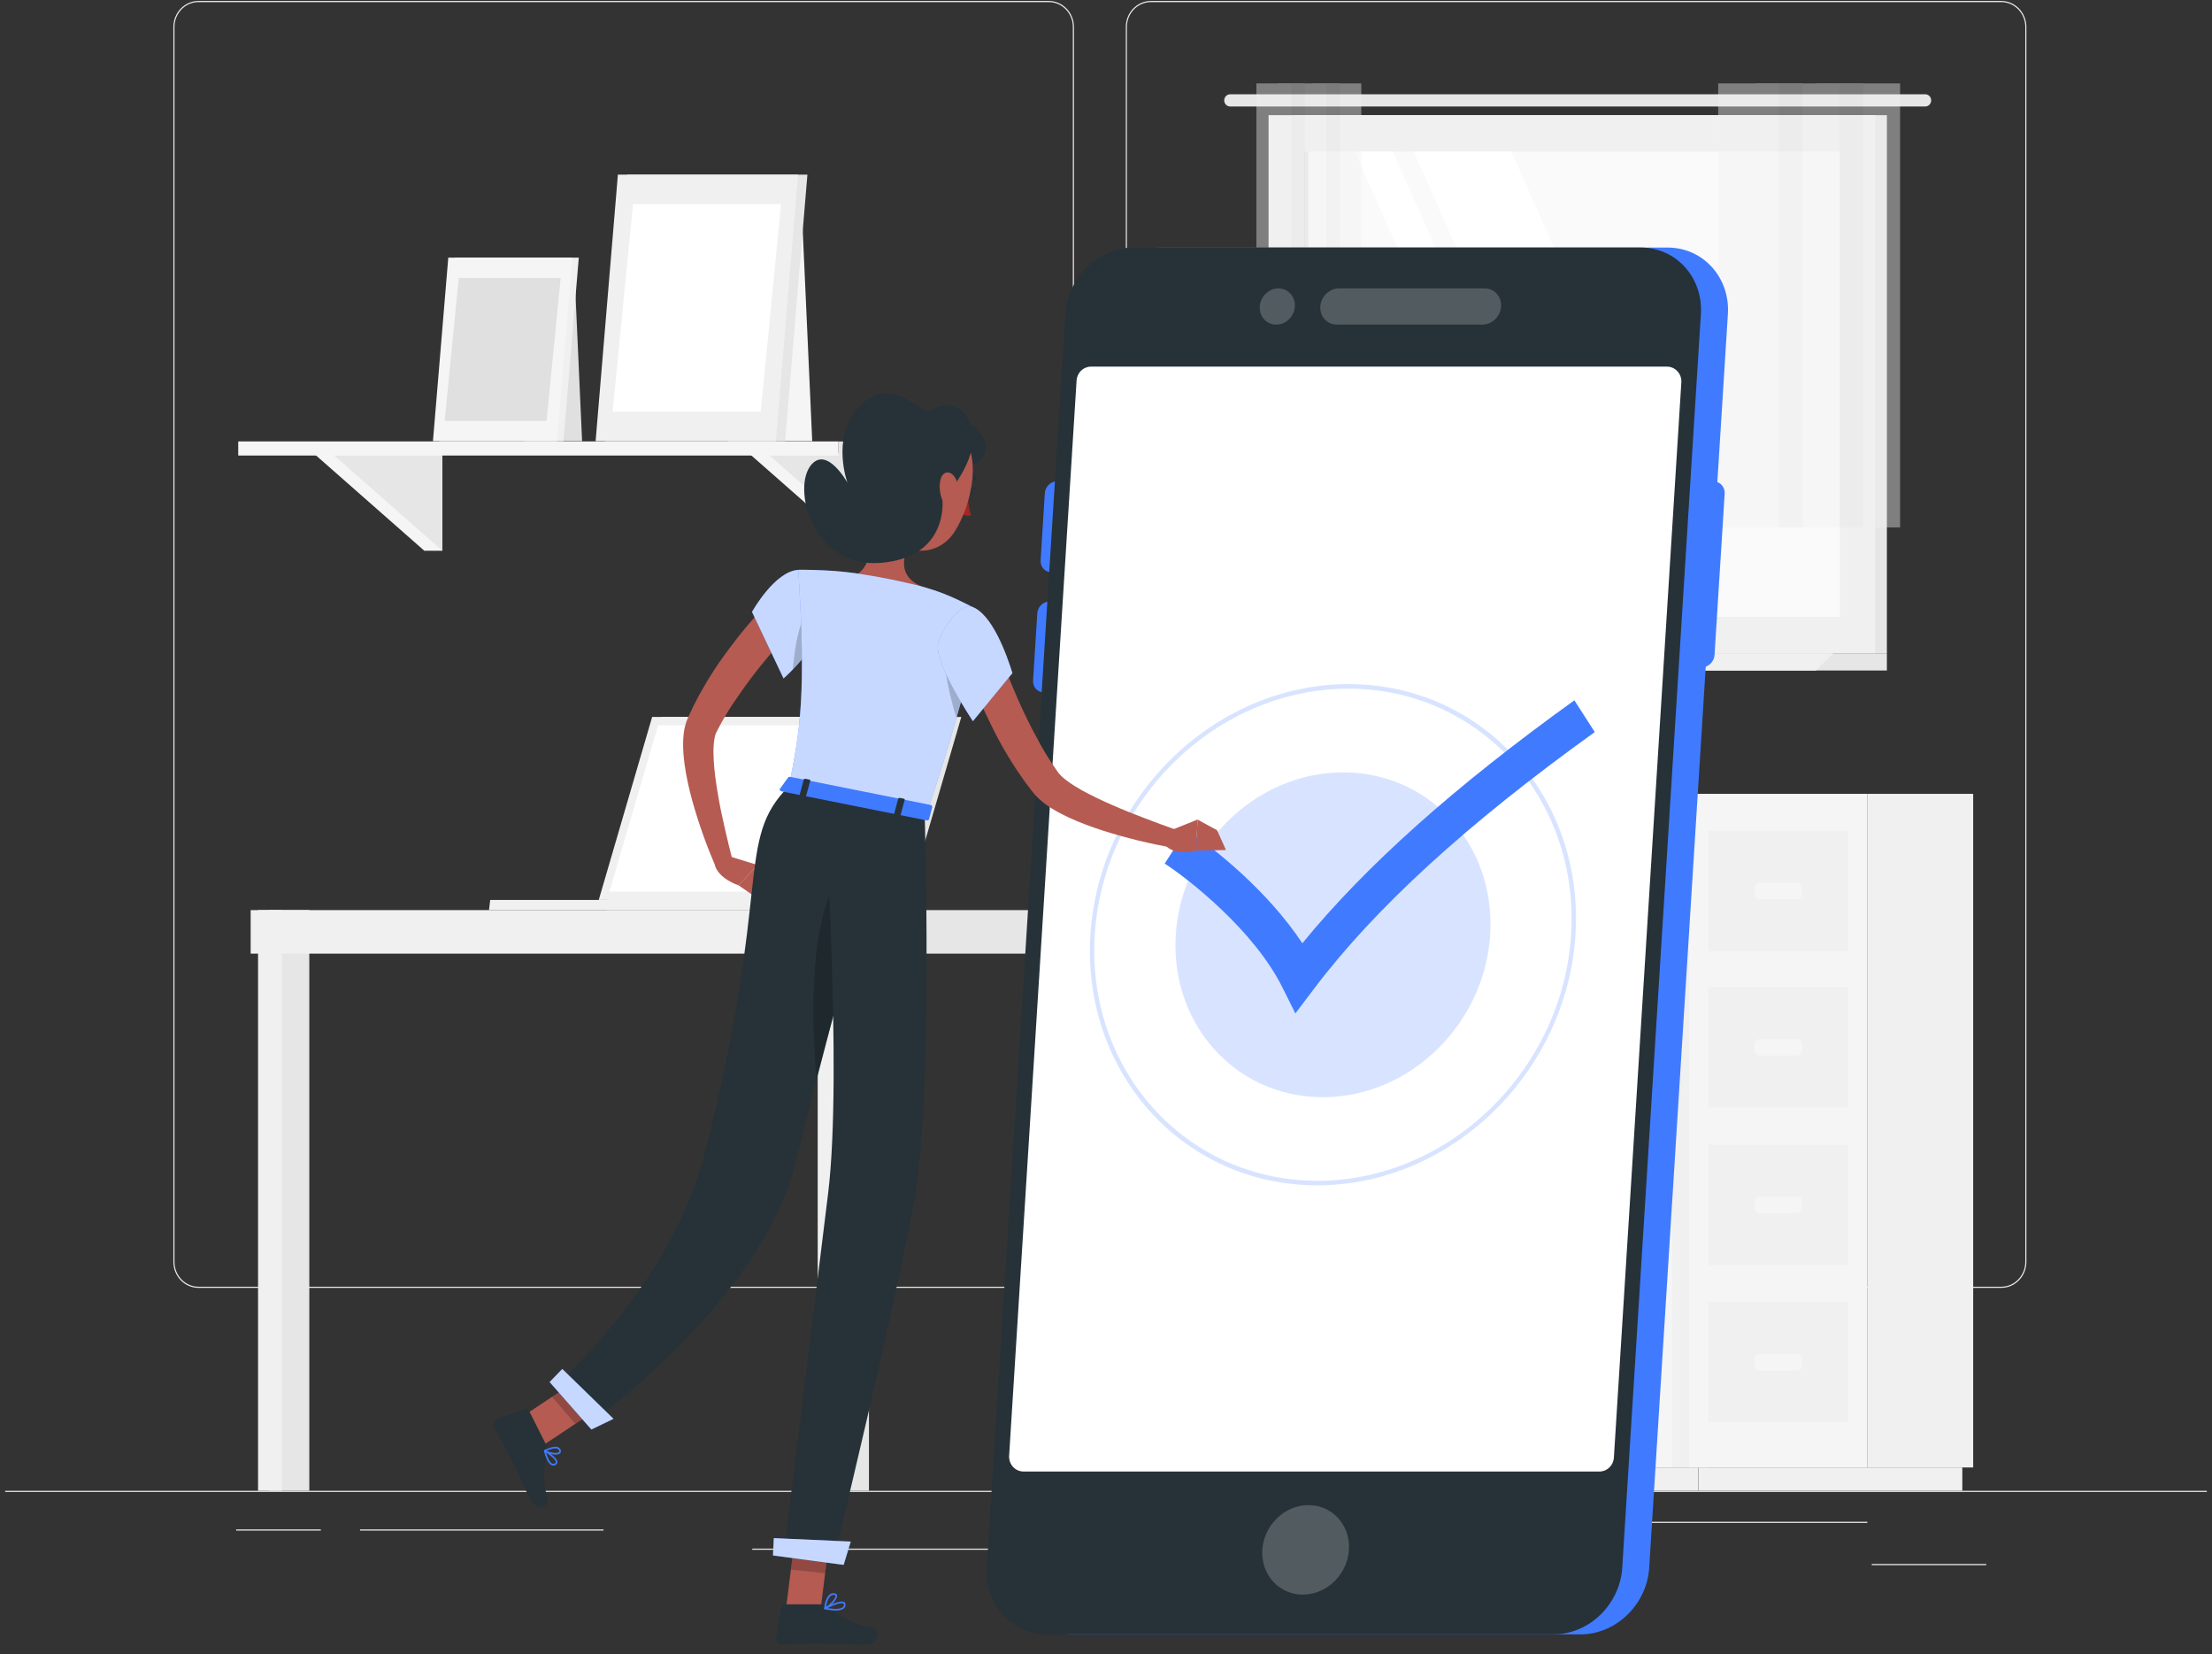<svg width="214" height="160" viewBox="0 0 214 160" fill="none" xmlns="http://www.w3.org/2000/svg">
<rect x="0" y="0" width="214" height="160" fill="#333333" stroke="none"/>
<g clip-path="url(#clip0_466_12346)">
<path d="M213.5 144.2H0.5V144.31H213.5V144.2Z" fill="#EBEBEB"/>
<path d="M101.466 124.572H19.206C17.864 124.572 16.773 123.446 16.773 122.059V2.606C16.773 1.22 17.864 0.093 19.206 0.093H101.466C102.808 0.093 103.899 1.22 103.899 2.606V122.059C103.899 123.446 102.808 124.572 101.466 124.572ZM19.206 0.203C17.924 0.203 16.88 1.281 16.88 2.606V122.059C16.88 123.384 17.924 124.462 19.206 124.462H101.466C102.749 124.462 103.792 123.384 103.792 122.059V2.606C103.792 1.281 102.749 0.203 101.466 0.203H19.206Z" fill="#EBEBEB"/>
<path d="M193.61 124.572H111.349C110.008 124.572 108.917 123.446 108.917 122.059V2.606C108.917 1.22 110.008 0.093 111.349 0.093H193.61C194.952 0.093 196.043 1.22 196.043 2.606V122.059C196.043 123.446 194.952 124.572 193.61 124.572ZM111.349 0.203C110.067 0.203 109.023 1.281 109.023 2.606V122.059C109.023 123.384 110.067 124.462 111.349 124.462H193.61C194.892 124.462 195.936 123.384 195.936 122.059V2.606C195.936 1.281 194.892 0.203 193.61 0.203H111.349Z" fill="#EBEBEB"/>
<path d="M192.158 151.281H181.082V151.392H192.158V151.281Z" fill="#EBEBEB"/>
<path d="M152.169 152.479H132.986V152.589H152.169V152.479Z" fill="#EBEBEB"/>
<path d="M180.655 147.197H154.759V147.307H180.655V147.197Z" fill="#EBEBEB"/>
<path d="M31.04 147.937H22.848V148.047H31.04V147.937Z" fill="#EBEBEB"/>
<path d="M58.389 147.937H34.835V148.047H58.389V147.937Z" fill="#EBEBEB"/>
<path d="M104.504 149.794H72.779V149.904H104.504V149.794Z" fill="#EBEBEB"/>
<path d="M161.78 141.943H165.188V76.787H161.78V141.943Z" fill="#F0F0F0"/>
<path d="M145.425 144.192H164.293V141.943H145.425V144.192Z" fill="#F0F0F0"/>
<path d="M161.784 76.787H144.522V141.943H161.784V76.787Z" fill="#F5F5F5"/>
<path d="M159.944 110.714H146.363V122.35H159.944V110.714Z" fill="#F0F0F0"/>
<path d="M159.944 125.941H146.363V137.577H159.944V125.941Z" fill="#F0F0F0"/>
<path d="M151.343 117.328H154.959C155.237 117.328 155.462 117.096 155.462 116.809V116.25C155.462 115.963 155.237 115.731 154.959 115.731H151.343C151.065 115.731 150.84 115.963 150.84 116.25V116.809C150.84 117.096 151.065 117.328 151.343 117.328Z" fill="#F5F5F5"/>
<path d="M151.343 132.56H154.959C155.237 132.56 155.462 132.327 155.462 132.041V131.482C155.462 131.195 155.237 130.962 154.959 130.962H151.343C151.065 130.962 150.84 131.195 150.84 131.482V132.041C150.84 132.327 151.065 132.56 151.343 132.56Z" fill="#F5F5F5"/>
<path d="M159.944 80.378H146.363V92.014H159.944V80.378Z" fill="#F0F0F0"/>
<path d="M159.944 95.487H146.363V107.123H159.944V95.487Z" fill="#F0F0F0"/>
<path d="M151.343 86.997H154.959C155.237 86.997 155.462 86.765 155.462 86.478V85.919C155.462 85.632 155.237 85.4 154.959 85.4H151.343C151.065 85.4 150.84 85.632 150.84 85.919V86.478C150.84 86.765 151.065 86.997 151.343 86.997Z" fill="#F5F5F5"/>
<path d="M151.343 102.101H154.959C155.237 102.101 155.462 101.869 155.462 101.582V101.023C155.462 100.736 155.237 100.504 154.959 100.504H151.343C151.065 100.504 150.84 100.736 150.84 101.023V101.582C150.84 101.869 151.065 102.101 151.343 102.101Z" fill="#F5F5F5"/>
<path d="M180.672 141.943H190.896V76.787H180.672V141.943Z" fill="#F0F0F0"/>
<path d="M164.306 144.192H189.844V141.943H164.306V144.192Z" fill="#F0F0F0"/>
<path d="M180.673 76.787H163.411V141.943H180.673V76.787Z" fill="#F5F5F5"/>
<path d="M178.832 110.714H165.251V122.35H178.832V110.714Z" fill="#F0F0F0"/>
<path d="M178.832 125.941H165.251V137.577H178.832V125.941Z" fill="#F0F0F0"/>
<path d="M170.231 117.328H173.848C174.126 117.328 174.351 117.096 174.351 116.809V116.25C174.351 115.963 174.126 115.731 173.848 115.731H170.231C169.954 115.731 169.728 115.963 169.728 116.25V116.809C169.728 117.096 169.954 117.328 170.231 117.328Z" fill="#F5F5F5"/>
<path d="M170.231 132.56H173.848C174.126 132.56 174.351 132.327 174.351 132.041V131.482C174.351 131.195 174.126 130.962 173.848 130.962H170.231C169.954 130.962 169.728 131.195 169.728 131.482V132.041C169.728 132.327 169.954 132.56 170.231 132.56Z" fill="#F5F5F5"/>
<path d="M178.832 80.379H165.251V92.014H178.832V80.379Z" fill="#F0F0F0"/>
<path d="M178.832 95.487H165.251V107.123H178.832V95.487Z" fill="#F0F0F0"/>
<path d="M170.231 86.997H173.848C174.126 86.997 174.351 86.765 174.351 86.478V85.919C174.351 85.632 174.126 85.4 173.848 85.4H170.231C169.954 85.4 169.728 85.632 169.728 85.919V86.478C169.728 86.765 169.954 86.997 170.231 86.997Z" fill="#F5F5F5"/>
<path d="M170.231 102.101H173.848C174.126 102.101 174.351 101.869 174.351 101.582V101.023C174.351 100.736 174.126 100.504 173.848 100.504H170.231C169.954 100.504 169.728 100.736 169.728 101.023V101.582C169.728 101.869 169.954 102.101 170.231 102.101Z" fill="#F5F5F5"/>
<path d="M125.16 63.184L182.547 63.184V11.139L125.16 11.139V63.184Z" fill="#E6E6E6"/>
<path d="M119.009 9.119H186.261C186.577 9.119 186.832 9.383 186.832 9.709C186.832 10.034 186.577 10.299 186.261 10.299H119.009C118.694 10.299 118.438 10.034 118.438 9.709C118.438 9.383 118.694 9.119 119.009 9.119Z" fill="#E6E6E6"/>
<path d="M122.728 63.184L181.414 63.184V11.139L122.728 11.139V63.184Z" fill="#F0F0F0"/>
<path d="M125.16 63.189H182.547V64.856H123.482L125.16 63.189Z" fill="#E6E6E6"/>
<path d="M118.668 63.189H177.354L175.675 64.856H116.99L118.668 63.189Z" fill="#F0F0F0"/>
<path d="M178.001 59.663V14.66L126.136 14.66V59.663H178.001Z" fill="#FAFAFA"/>
<path d="M166.227 59.668L146.217 14.664H136.773L156.782 59.668H166.227Z" fill="white"/>
<path d="M154.75 59.668L134.745 14.664H131.061L151.07 59.668H154.75Z" fill="white"/>
<path d="M126.566 59.668V14.664H126.132V59.668H126.566Z" fill="#E6E6E6"/>
<g opacity="0.4">
<path d="M177.959 51.016H183.825V8.067H177.959V51.016Z" fill="#F0F0F0"/>
<path d="M175.676 51.016H180.247V8.067H175.676V51.016Z" fill="#E6E6E6"/>
<path d="M172.097 51.016H177.963V8.067H172.097V51.016Z" fill="#F0F0F0"/>
<path d="M169.81 51.016H174.381V8.067H169.81V51.016Z" fill="#E6E6E6"/>
<path d="M166.227 51.016H172.093V8.067H166.227V51.016Z" fill="#F0F0F0"/>
</g>
<g opacity="0.4">
<path d="M128.317 51.016H131.7V8.067H128.317V51.016Z" fill="#F0F0F0"/>
<path d="M127.001 51.016H129.633V8.067H127.001V51.016Z" fill="#E6E6E6"/>
<path d="M124.934 51.016H128.317V8.067H124.934V51.016Z" fill="#F0F0F0"/>
<path d="M123.623 51.016H126.255V8.067H123.623V51.016Z" fill="#E6E6E6"/>
<path d="M121.552 51.016H124.935V8.067H121.552V51.016Z" fill="#F0F0F0"/>
</g>
<path d="M70.458 42.667H78.578L77.619 21.393H70.458V42.667Z" fill="#F5F5F5"/>
<path d="M83.166 43.82L84.916 53.269H83.166L72.422 43.82H83.166Z" fill="#F5F5F5"/>
<path d="M84.916 43.82V53.269L74.177 43.82H84.916Z" fill="#E6E6E6"/>
<path d="M41.047 43.82L42.798 53.269H41.047L30.308 43.82H41.047Z" fill="#F5F5F5"/>
<path d="M42.798 43.82V53.269L32.059 43.82H42.798Z" fill="#E6E6E6"/>
<path d="M92.802 42.703H81.121V44.067H92.802V42.703Z" fill="#E6E6E6"/>
<path d="M23.048 44.062L81.121 44.062V42.698L23.048 42.698V44.062Z" fill="#F5F5F5"/>
<path d="M58.526 42.667H75.958L78.113 16.891H60.681L58.526 42.667Z" fill="#E6E6E6"/>
<path d="M57.623 42.667H75.055L77.21 16.891H59.778L57.623 42.667Z" fill="#F0F0F0"/>
<path d="M73.593 39.816L75.566 19.743H61.243L59.271 39.816H73.593Z" fill="white"/>
<path d="M50.721 42.667H56.315L55.654 28.021H50.721V42.667Z" fill="#E0E0E0"/>
<path d="M42.508 42.667H54.509L55.995 24.919H43.991L42.508 42.667Z" fill="#F0F0F0"/>
<path d="M41.886 42.667H53.891L55.373 24.919H43.369L41.886 42.667Z" fill="#F5F5F5"/>
<path d="M52.881 40.704L54.24 26.886H44.379L43.02 40.704H52.881Z" fill="#E0E0E0"/>
<path d="M112.266 79.965C112.376 81.338 111.388 82.544 110.059 82.654C108.73 82.764 107.563 81.747 107.456 80.374C107.35 79.001 108.334 77.795 109.663 77.685C110.992 77.571 112.159 78.592 112.266 79.965Z" fill="#E0E0E0"/>
<path d="M116.752 81.267C116.862 82.641 115.874 83.847 114.545 83.957C113.216 84.071 112.048 83.05 111.942 81.677C111.835 80.304 112.82 79.098 114.149 78.988C115.478 78.878 116.645 79.894 116.752 81.267Z" fill="#E0E0E0"/>
<path d="M119.993 79.78C120.104 81.153 119.116 82.359 117.787 82.469C116.458 82.583 115.29 81.562 115.184 80.189C115.073 78.816 116.061 77.61 117.39 77.5C118.72 77.386 119.887 78.407 119.993 79.78Z" fill="#E0E0E0"/>
<path d="M123.414 80.7C123.525 82.073 122.537 83.279 121.208 83.389C119.878 83.503 118.711 82.482 118.605 81.109C118.494 79.736 119.482 78.53 120.811 78.42C122.14 78.31 123.308 79.327 123.414 80.7Z" fill="#E0E0E0"/>
<path d="M126.485 81.105C126.485 81.105 126.204 88.032 115.431 88.032C104.657 88.032 104.376 81.105 104.376 81.105H126.481H126.485Z" fill="#F0F0F0"/>
<path d="M26.009 144.196H29.924L29.924 88.027H26.009L26.009 144.196Z" fill="#E6E6E6"/>
<path d="M24.965 144.196H27.27L27.27 88.027H24.965L24.965 144.196Z" fill="#F0F0F0"/>
<path d="M79.826 88.032H24.25V92.243H79.826V88.032Z" fill="#F0F0F0"/>
<path d="M132.458 144.196H136.373V88.027H132.458V144.196Z" fill="#E6E6E6"/>
<path d="M131.725 144.196H134.03V88.027H131.725V144.196Z" fill="#F0F0F0"/>
<path d="M137.072 88.032H81.496V92.243H137.072V88.032Z" fill="#E6E6E6"/>
<path d="M80.153 144.196H84.068V88.027H80.153V144.196Z" fill="#E6E6E6"/>
<path d="M79.11 144.196H81.415V88.027H79.11V144.196Z" fill="#F0F0F0"/>
<path d="M93.002 69.35H63.987L58.815 87.05H87.835L93.002 69.35Z" fill="#E6E6E6"/>
<path d="M87.835 87.05L87.72 88.032H58.696L58.816 87.05H87.835Z" fill="#E6E6E6"/>
<path d="M92.111 69.35H63.092L57.925 87.05H86.944L92.111 69.35Z" fill="#F0F0F0"/>
<path d="M86.373 86.24L91.068 70.16H63.663L58.964 86.24H86.373Z" fill="white"/>
<path d="M79.383 87.05L79.263 88.032H47.309L47.424 87.05H79.383Z" fill="#F0F0F0"/>
<path d="M161.336 23.946H112.308C108.883 23.946 105.901 26.842 105.679 30.38L98.071 151.651C97.849 155.189 100.469 158.085 103.894 158.085H152.922C156.347 158.085 159.329 155.189 159.551 151.651L165.021 64.487C165.485 64.32 165.839 63.875 165.873 63.356L166.853 47.759C166.887 47.236 166.584 46.795 166.145 46.628L167.164 30.38C167.385 26.842 164.765 23.946 161.34 23.946H161.336Z" fill="#407BFF"/>
<path d="M101.709 55.346H102.667C103.276 55.346 103.805 54.831 103.843 54.206L104.252 47.698C104.29 47.068 103.826 46.558 103.217 46.558H102.258C101.649 46.558 101.121 47.073 101.083 47.698L100.674 54.206C100.635 54.836 101.1 55.346 101.709 55.346Z" fill="#407BFF"/>
<path d="M100.98 66.969H101.939C102.548 66.969 103.076 66.454 103.115 65.829L103.523 59.32C103.562 58.691 103.097 58.181 102.488 58.181H101.53C100.921 58.181 100.392 58.695 100.354 59.32L99.945 65.829C99.907 66.459 100.371 66.969 100.98 66.969Z" fill="#407BFF"/>
<path d="M150.316 158.081H101.287C97.862 158.081 95.242 155.185 95.464 151.647L103.072 30.376C103.294 26.837 106.276 23.942 109.701 23.942H158.729C162.154 23.942 164.774 26.837 164.552 30.376L156.944 151.647C156.723 155.185 153.741 158.081 150.316 158.081Z" fill="#263238"/>
<path opacity="0.2" d="M129.134 152.924C130.852 151.206 130.981 148.466 129.423 146.803C127.865 145.141 125.21 145.186 123.493 146.903C121.775 148.621 121.646 151.361 123.204 153.023C124.761 154.686 127.417 154.641 129.134 152.924Z" fill="white"/>
<path d="M154.746 142.335H99.012C98.212 142.335 97.577 141.635 97.628 140.807L104.154 36.805C104.201 36.053 104.806 35.463 105.539 35.463H161.277C162.077 35.463 162.712 36.163 162.661 36.99L156.135 140.992C156.088 141.745 155.483 142.335 154.75 142.335H154.746Z" fill="white"/>
<path opacity="0.2" d="M139.199 101.347C145.434 95.112 145.903 85.165 140.247 79.13C134.592 73.094 124.954 73.256 118.719 79.491C112.485 85.726 112.016 95.672 117.671 101.708C123.327 107.743 132.965 107.581 139.199 101.347Z" fill="#407BFF"/>
<path opacity="0.2" d="M127.435 114.653C114.497 114.653 104.653 103.778 105.492 90.413C106.331 77.047 117.539 66.172 130.477 66.172C143.414 66.172 153.259 77.047 152.42 90.413C151.581 103.778 140.373 114.653 127.435 114.653ZM130.447 66.613C117.744 66.613 106.74 77.289 105.914 90.413C105.091 103.536 114.757 114.213 127.461 114.213C140.164 114.213 151.168 103.536 151.994 90.413C152.816 77.289 143.154 66.613 130.451 66.613H130.447Z" fill="#407BFF"/>
<path d="M125.322 98.026L124.052 95.483C121.283 89.933 114.906 84.973 112.678 83.53L114.783 80.277C117.415 81.985 122.689 86.214 125.995 91.24C132.104 83.763 140.743 76.053 152.313 67.739L154.286 70.811C141.923 79.692 133.041 87.812 127.128 95.636L125.322 98.026Z" fill="#407BFF"/>
<path opacity="0.2" d="M124.718 30.868C125.413 30.174 125.464 29.064 124.833 28.39C124.201 27.716 123.126 27.732 122.431 28.427C121.736 29.122 121.685 30.232 122.317 30.906C122.948 31.58 124.023 31.563 124.718 30.868Z" fill="white"/>
<path opacity="0.2" d="M129.54 27.894H143.636C144.569 27.894 145.285 28.681 145.225 29.645C145.165 30.609 144.352 31.397 143.419 31.397H129.322C128.389 31.397 127.674 30.609 127.733 29.645C127.793 28.681 128.607 27.894 129.54 27.894Z" fill="white"/>
<path d="M77.069 60.425C76.35 61.182 75.578 62.023 74.871 62.863C74.151 63.704 73.444 64.557 72.78 65.438C72.111 66.318 71.48 67.216 70.871 68.126L70.428 68.817L70.015 69.517C69.874 69.75 69.746 69.988 69.623 70.226L69.282 70.873C69.167 71.106 69.086 71.559 69.048 72.03C69.01 72.51 69.018 73.034 69.048 73.562C69.112 74.627 69.265 75.736 69.457 76.84C69.64 77.949 69.874 79.063 70.134 80.172C70.381 81.281 70.662 82.403 70.944 83.494L69.363 84.106C68.4 81.941 67.617 79.74 66.969 77.434C66.658 76.277 66.381 75.102 66.219 73.856C66.138 73.231 66.083 72.593 66.087 71.911C66.096 71.229 66.147 70.503 66.458 69.662C66.556 69.416 66.607 69.319 66.675 69.169L66.871 68.751C66.999 68.47 67.131 68.192 67.276 67.928L67.702 67.119L68.153 66.331C68.762 65.292 69.41 64.28 70.117 63.325C70.816 62.361 71.54 61.424 72.302 60.517C73.078 59.615 73.84 58.753 74.722 57.886L77.078 60.42L77.069 60.425Z" fill="#B55B52"/>
<path d="M77.252 55.122C74.944 55.232 72.754 59.188 72.754 59.188L75.804 65.622C75.804 65.622 79.936 62.066 79.987 58.572C80.022 56.301 79.523 55.021 77.252 55.126V55.122Z" fill="#407BFF"/>
<path opacity="0.7" d="M77.252 55.122C74.944 55.232 72.754 59.188 72.754 59.188L75.804 65.622C75.804 65.622 79.936 62.066 79.987 58.572C80.022 56.301 79.523 55.021 77.252 55.126V55.122Z" fill="white"/>
<path opacity="0.2" d="M77.802 59.747C77.129 60.799 76.805 63.528 76.703 64.742C77.47 63.95 78.543 62.687 79.246 61.261C78.803 60.086 78.245 59.056 77.802 59.747Z" fill="black"/>
<path d="M70.505 82.812L73.312 83.675L71.442 85.629C71.442 85.629 69.418 84.986 69.137 83.565L70.505 82.812Z" fill="#B55B52"/>
<path d="M75.012 85.906L74.539 87.772L71.442 85.624L73.312 83.67L75.012 85.906Z" fill="#B55B52"/>
<path d="M93.483 47.486C93.393 47.746 93.457 48.01 93.624 48.076C93.79 48.142 93.994 47.984 94.079 47.72C94.165 47.456 94.105 47.196 93.939 47.13C93.773 47.064 93.568 47.222 93.483 47.486Z" fill="#263238"/>
<path d="M93.862 47.117L94.531 47.174C94.531 47.174 94.054 47.539 93.862 47.117Z" fill="#263238"/>
<path d="M93.611 47.825C93.611 47.825 93.662 49.115 93.952 49.841C93.509 50.03 92.993 49.665 92.993 49.665L93.611 47.825Z" fill="#A02724"/>
<path d="M94.309 46.474C94.25 46.465 94.199 46.417 94.182 46.355C94.007 45.647 93.475 45.431 93.449 45.422C93.368 45.392 93.325 45.299 93.355 45.211C93.385 45.127 93.475 45.083 93.555 45.114C93.585 45.123 94.267 45.392 94.484 46.272C94.505 46.36 94.454 46.448 94.369 46.47C94.348 46.474 94.326 46.474 94.305 46.47L94.309 46.474Z" fill="#263238"/>
<path d="M84.733 48.595C84.797 50.673 84.588 54.418 83.012 55.483C83.012 55.483 83.221 57.622 86.842 58.343C90.825 59.14 89.07 56.693 89.07 56.693C86.983 55.725 87.302 54.079 87.928 52.6L84.729 48.595H84.733Z" fill="#B55B52"/>
<path d="M96.572 62.837C96.934 63.849 97.338 64.94 97.773 65.974C98.203 67.022 98.65 68.056 99.136 69.073C99.618 70.089 100.137 71.075 100.674 72.048C100.947 72.527 101.228 73.007 101.526 73.465C101.671 73.698 101.82 73.927 101.978 74.147L102.208 74.481L102.323 74.649L102.382 74.732L102.421 74.781C102.608 75.031 102.97 75.34 103.366 75.626C103.767 75.916 104.214 76.189 104.678 76.448C105.616 76.963 106.612 77.439 107.631 77.879C108.649 78.328 109.688 78.746 110.74 79.142C111.784 79.551 112.858 79.93 113.906 80.308L113.509 82.002C111.218 81.615 108.99 81.061 106.757 80.361C105.645 80 104.534 79.6 103.426 79.089C102.872 78.829 102.318 78.548 101.765 78.204C101.207 77.857 100.648 77.461 100.09 76.827L99.988 76.708L99.916 76.616L99.775 76.431L99.494 76.066C99.302 75.824 99.119 75.577 98.949 75.322C98.591 74.825 98.254 74.314 97.931 73.804C97.283 72.774 96.678 71.722 96.146 70.644C95.605 69.566 95.089 68.478 94.625 67.37C94.165 66.247 93.734 65.16 93.351 63.954L96.576 62.837H96.572Z" fill="#B55B52"/>
<path d="M113.339 80.282L115.852 79.274L115.729 82.271C115.729 82.271 113.692 82.83 112.751 81.769L113.339 80.277V80.282Z" fill="#B55B52"/>
<path d="M117.748 80.308L118.609 82.222L115.729 82.275L115.853 79.274L117.748 80.308Z" fill="#B55B52"/>
<path d="M76.064 155.418L79.391 155.674L80.379 147.783L77.052 147.527L76.064 155.418Z" fill="#B55B52"/>
<path d="M49.711 137.568L51.884 140.235L58.334 135.953L56.161 133.286L49.711 137.568Z" fill="#B55B52"/>
<path d="M52.907 139.887L51.156 136.411C51.092 136.283 50.96 136.226 50.832 136.27L48.046 137.265C47.756 137.366 47.628 137.749 47.778 138.039C48.408 139.241 48.77 139.791 49.541 141.318C50.014 142.26 50.615 143.681 51.271 144.984C51.91 146.256 53.166 145.701 53.005 145.103C52.272 142.414 52.758 141.665 52.987 140.504C53.03 140.292 53 140.077 52.907 139.892V139.887Z" fill="#263238"/>
<path d="M79.6 155.181H75.859C75.723 155.181 75.612 155.277 75.587 155.414L75.084 158.468C75.033 158.785 75.289 159.084 75.604 159.08C76.907 159.058 77.538 158.979 79.182 158.979C80.192 158.979 82.284 159.089 83.681 159.089C85.078 159.089 85.189 157.663 84.609 157.531C82.015 156.95 81.01 156.153 80.149 155.392C79.996 155.255 79.796 155.181 79.6 155.181Z" fill="#263238"/>
<path opacity="0.2" d="M80.379 147.783L79.83 152.17L76.516 151.827L77.052 147.532L80.379 147.783Z" fill="black"/>
<path opacity="0.2" d="M56.161 133.286L58.334 135.953L55.663 137.722L53.409 135.113L56.161 133.286Z" fill="black"/>
<path d="M76.315 76.052C78.893 76.567 84.367 77.663 89.658 78.724C95.963 59.549 94.454 58.929 94.454 58.929C94.454 58.929 93.117 58.158 91.426 57.476C91.362 57.45 91.302 57.428 91.247 57.406C90.395 57.085 90.216 57.036 89.07 56.693C87.106 56.213 85.274 55.822 83.012 55.483C82.867 55.461 82.722 55.439 82.582 55.421C82.173 55.368 81.764 55.324 81.372 55.285C81.108 55.254 80.844 55.236 80.593 55.219C80.294 55.201 80.005 55.183 79.732 55.17C78.271 55.095 77.231 55.117 77.231 55.117C77.994 67.083 77.44 70.52 76.324 76.052H76.315Z" fill="#407BFF"/>
<path opacity="0.7" d="M76.315 76.052C78.893 76.567 84.367 77.663 89.658 78.724C95.963 59.549 94.454 58.929 94.454 58.929C94.454 58.929 93.117 58.158 91.426 57.476C91.362 57.45 91.302 57.428 91.247 57.406C90.395 57.085 90.216 57.036 89.07 56.693C87.106 56.213 85.274 55.822 83.012 55.483C82.867 55.461 82.722 55.439 82.582 55.421C82.173 55.368 81.764 55.324 81.372 55.285C81.108 55.254 80.844 55.236 80.593 55.219C80.294 55.201 80.005 55.183 79.732 55.17C78.271 55.095 77.231 55.117 77.231 55.117C77.994 67.083 77.44 70.52 76.324 76.052H76.315Z" fill="white"/>
<path opacity="0.2" d="M92.55 63.396L91.344 63.193C91.332 64.835 91.949 67.651 92.537 69.442C93.036 67.691 93.423 66.234 93.717 65.015L92.55 63.396Z" fill="black"/>
<path d="M94.003 58.682C95.975 59.334 97.406 63.365 97.948 65.108L94.126 69.755C94.126 69.755 90.186 63.924 90.791 62.115C91.421 60.231 93.044 58.361 94.003 58.678V58.682Z" fill="#407BFF"/>
<path opacity="0.7" d="M94.003 58.682C95.975 59.334 97.406 63.365 97.948 65.108L94.126 69.755C94.126 69.755 90.186 63.924 90.791 62.115C91.421 60.231 93.044 58.361 94.003 58.678V58.682Z" fill="white"/>
<path d="M95.281 43.803C94.885 45.004 93.164 45.488 91.43 44.881C89.696 44.274 88.614 42.808 89.006 41.607C89.402 40.405 91.123 39.921 92.857 40.529C94.591 41.136 95.673 42.601 95.281 43.803Z" fill="#263238"/>
<path d="M85.278 43.468C84.392 46.742 83.949 48.107 84.963 50.364C86.488 53.758 90.569 54.286 92.384 51.381C94.016 48.767 95.191 43.851 92.584 41.391C90.016 38.966 86.165 40.194 85.278 43.473V43.468Z" fill="#B55B52"/>
<path d="M90.224 39.648C88.929 40.405 86.233 35.661 82.863 39.648C80.452 42.5 81.985 46.694 81.985 46.694C81.985 46.694 80.068 43.204 78.53 44.907C76.532 47.121 78.603 54.981 85.206 54.444C91.809 53.907 91.174 48.367 91.174 48.367C91.174 48.367 94.267 45.119 94.114 42.218C93.994 40.014 92.354 38.403 90.224 39.653V39.648Z" fill="#263238"/>
<path d="M91.025 46.28C90.838 46.87 90.897 47.574 91.081 48.133C91.358 48.974 91.98 48.978 92.312 48.397C92.61 47.873 92.827 46.809 92.354 46.131C91.89 45.466 91.234 45.607 91.025 46.28Z" fill="#B55B52"/>
<path d="M86.135 78.02C86.135 78.02 84.712 83.116 82.884 89.841C81.67 94.321 80.273 99.522 78.999 104.421C78.271 107.224 77.585 109.926 76.993 112.338C73.644 126.003 56.945 137.749 56.945 137.749L53.712 134.074C53.712 134.074 64.933 124.313 68.179 111.563C74.769 85.682 71.063 81.316 76.316 76.057L86.135 78.02Z" fill="#263238"/>
<path opacity="0.2" d="M84.686 82.579C84.192 84.555 83.57 87.05 82.884 89.84C81.67 94.321 80.273 99.522 78.999 104.421C78.454 98.171 78.13 86.681 82.599 83.107C83.476 82.403 84.171 82.266 84.686 82.579Z" fill="black"/>
<path d="M57.213 138.272L53.175 133.682L54.397 132.415L59.352 137.238L57.213 138.272Z" fill="#407BFF"/>
<path opacity="0.7" d="M57.213 138.272L53.175 133.682L54.397 132.415L59.352 137.238L57.213 138.272Z" fill="white"/>
<path d="M53.507 141.758C53.469 141.758 53.426 141.749 53.388 141.731C52.987 141.582 52.74 140.803 52.625 140.35C52.617 140.319 52.625 140.284 52.655 140.266C52.681 140.244 52.715 140.244 52.74 140.262C52.859 140.332 53.907 140.97 53.929 141.41C53.933 141.507 53.89 141.595 53.809 141.657C53.707 141.732 53.609 141.767 53.507 141.762V141.758ZM52.83 140.504C53 141.102 53.226 141.498 53.443 141.577C53.533 141.613 53.622 141.591 53.72 141.52C53.771 141.481 53.775 141.445 53.775 141.415C53.763 141.181 53.247 140.772 52.834 140.504H52.83Z" fill="#407BFF"/>
<path d="M89.457 78.724C89.457 78.724 90.288 105.93 88.426 116.18C86.492 126.839 80.597 151.088 80.597 151.088L75.8 150.45C75.8 150.45 78.833 125.954 80.124 115.366C81.529 103.818 79.689 76.774 79.689 76.774L89.462 78.728L89.457 78.724Z" fill="#263238"/>
<path d="M81.619 151.365L74.782 150.454L74.863 148.777L82.305 149.112L81.619 151.365Z" fill="#407BFF"/>
<path opacity="0.7" d="M81.619 151.365L74.782 150.454L74.863 148.777L82.305 149.112L81.619 151.365Z" fill="white"/>
<path d="M53.669 140.693C53.298 140.675 52.851 140.534 52.659 140.398C52.638 140.38 52.621 140.354 52.625 140.328C52.625 140.297 52.642 140.275 52.668 140.262C52.702 140.244 53.532 139.799 53.984 139.98C54.108 140.028 54.193 140.116 54.24 140.244C54.312 140.438 54.227 140.548 54.167 140.596C54.061 140.684 53.878 140.71 53.669 140.697V140.693ZM52.872 140.336C53.239 140.512 53.886 140.609 54.069 140.464C54.099 140.438 54.129 140.398 54.091 140.297C54.061 140.218 54.005 140.16 53.929 140.13C53.66 140.024 53.162 140.204 52.877 140.336H52.872Z" fill="#407BFF"/>
<path d="M80.835 155.784C80.469 155.784 80.073 155.718 79.792 155.66C79.757 155.652 79.732 155.625 79.728 155.59C79.723 155.555 79.74 155.524 79.77 155.506C79.924 155.427 81.27 154.723 81.67 154.961C81.747 155.005 81.79 155.079 81.798 155.176C81.807 155.339 81.755 155.471 81.645 155.572C81.47 155.731 81.163 155.784 80.835 155.784ZM80.056 155.546C80.788 155.674 81.334 155.638 81.543 155.454C81.615 155.388 81.649 155.299 81.64 155.189C81.64 155.145 81.623 155.123 81.594 155.101C81.376 154.974 80.609 155.273 80.056 155.546Z" fill="#407BFF"/>
<path d="M79.808 155.66C79.808 155.66 79.774 155.656 79.762 155.643C79.74 155.625 79.728 155.599 79.728 155.568C79.736 155.506 79.889 154.019 80.695 154.107C80.912 154.129 80.972 154.243 80.984 154.331C81.044 154.719 80.239 155.462 79.834 155.652C79.826 155.656 79.813 155.66 79.8 155.66H79.808ZM80.639 154.265C80.158 154.265 79.97 155.079 79.911 155.431C80.324 155.176 80.874 154.591 80.835 154.358C80.835 154.34 80.822 154.283 80.682 154.27C80.665 154.27 80.652 154.27 80.635 154.27L80.639 154.265Z" fill="#407BFF"/>
<path d="M76.243 75.207L75.446 76.312C75.382 76.396 75.48 76.519 75.633 76.55L89.628 79.349C89.747 79.371 89.858 79.331 89.879 79.256L90.194 78.055C90.216 77.971 90.122 77.879 89.99 77.852L76.477 75.15C76.379 75.128 76.281 75.15 76.243 75.212V75.207Z" fill="#407BFF"/>
<path d="M77.811 77.126L77.448 77.056C77.376 77.043 77.329 76.994 77.342 76.946L77.768 75.388C77.781 75.344 77.849 75.318 77.921 75.331L78.283 75.401C78.356 75.414 78.403 75.463 78.39 75.511L77.964 77.069C77.951 77.113 77.883 77.14 77.811 77.126Z" fill="#263238"/>
<path d="M86.948 78.975L86.586 78.904C86.514 78.891 86.467 78.843 86.48 78.794L86.906 77.236C86.918 77.192 86.987 77.166 87.059 77.179L87.421 77.249C87.493 77.263 87.54 77.311 87.528 77.359L87.102 78.917C87.089 78.961 87.021 78.988 86.948 78.975Z" fill="#263238"/>
</g>
<defs>
<clipPath id="clip0_466_12346">
<rect width="213" height="159" fill="white" transform="translate(0.5 0.093)"/>
</clipPath>
</defs>
</svg>
